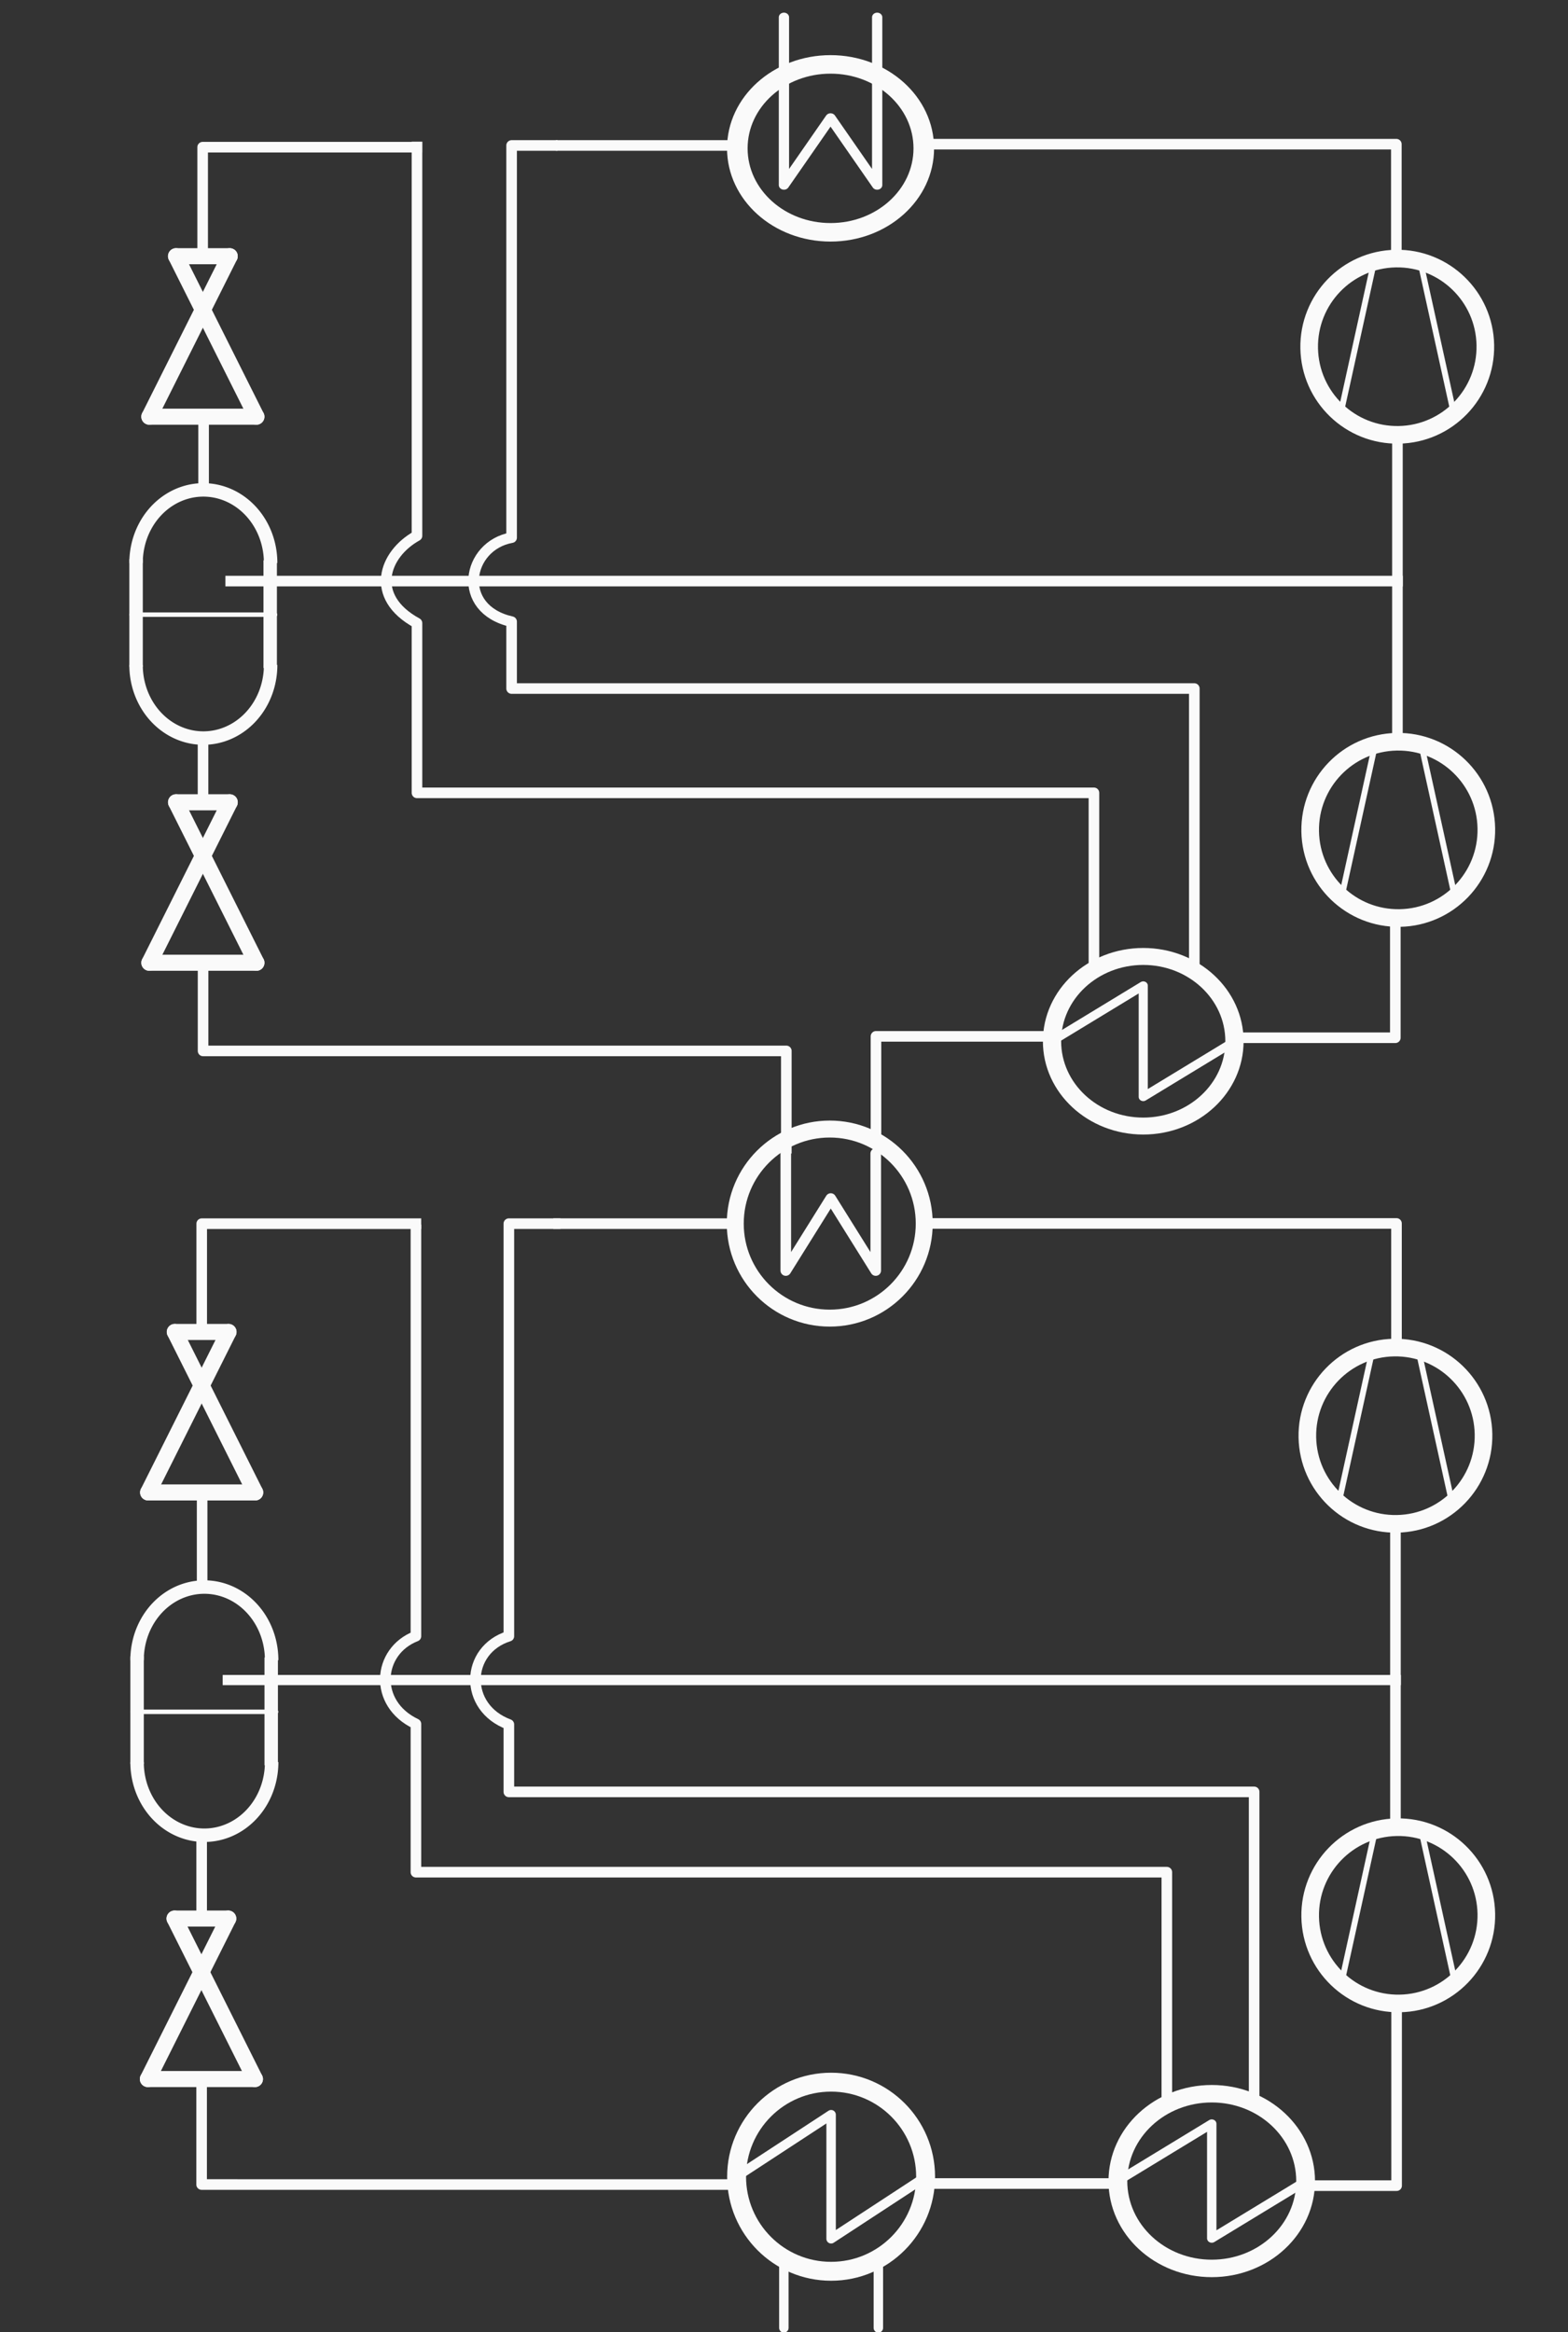 <?xml version="1.0" encoding="UTF-8" standalone="no"?>
<!-- Created with Inkscape (http://www.inkscape.org/) -->

<svg
   width="74mm"
   height="110mm"
   viewBox="0 0 74 110"
   version="1.1"
   id="svg8"
   inkscape:version="1.3.2 (091e20e, 2023-11-25, custom)"
   sodipodi:docname="hp_cascade_ihx_econ_open_dark.svg"
   xmlns:inkscape="http://www.inkscape.org/namespaces/inkscape"
   xmlns:sodipodi="http://sodipodi.sourceforge.net/DTD/sodipodi-0.dtd"
   xmlns:xlink="http://www.w3.org/1999/xlink"
   xmlns="http://www.w3.org/2000/svg"
   xmlns:svg="http://www.w3.org/2000/svg"
   xmlns:rdf="http://www.w3.org/1999/02/22-rdf-syntax-ns#"
   xmlns:cc="http://creativecommons.org/ns#"
   xmlns:dc="http://purl.org/dc/elements/1.1/">
  <rect x="0" y="0" width="74" height="110" fill="#333333" stroke="none"/>
  <defs
     id="defs2">
    <linearGradient
       id="linearGradient5"
       inkscape:collect="always">
      <stop
         style="stop-color:#000000;stop-opacity:1;"
         offset="0"
         id="stop6" />
      <stop
         style="stop-color:#000000;stop-opacity:0;"
         offset="1"
         id="stop7" />
    </linearGradient>
    <linearGradient
       id="swatch1"
       inkscape:swatch="solid">
      <stop
         style="stop-color:#000000;stop-opacity:1;"
         offset="0"
         id="stop1" />
    </linearGradient>
    <inkscape:path-effect
       effect="bspline"
       id="path-effect4536"
       is_visible="true"
       weight="33.333"
       steps="2"
       helper_size="0"
       apply_no_weight="true"
       apply_with_weight="true"
       only_selected="false"
       lpeversion="0"
       uniform="false" />
    <inkscape:path-effect
       effect="bspline"
       id="path-effect4536-4"
       is_visible="true"
       weight="33.333"
       steps="2"
       helper_size="0"
       apply_no_weight="true"
       apply_with_weight="true"
       only_selected="false"
       lpeversion="0"
       uniform="false" />
    <inkscape:path-effect
       effect="bspline"
       id="path-effect4536-3"
       is_visible="true"
       weight="33.333"
       steps="2"
       helper_size="0"
       apply_no_weight="true"
       apply_with_weight="true"
       only_selected="false"
       lpeversion="0"
       uniform="false" />
    <inkscape:path-effect
       effect="bspline"
       id="path-effect4536-49"
       is_visible="true"
       weight="33.333"
       steps="2"
       helper_size="0"
       apply_no_weight="true"
       apply_with_weight="true"
       only_selected="false"
       lpeversion="0"
       uniform="false" />
    <inkscape:path-effect
       effect="bspline"
       id="path-effect1368"
       is_visible="true"
       weight="33.333"
       steps="2"
       helper_size="0"
       apply_no_weight="true"
       apply_with_weight="true"
       only_selected="false"
       lpeversion="0"
       uniform="false" />
    <inkscape:path-effect
       effect="bspline"
       id="path-effect1368-3"
       is_visible="true"
       weight="33.333"
       steps="2"
       helper_size="0"
       apply_no_weight="true"
       apply_with_weight="true"
       only_selected="false"
       lpeversion="0"
       uniform="false" />
    <inkscape:path-effect
       effect="bspline"
       id="path-effect1364-6"
       is_visible="true"
       weight="33.333"
       steps="2"
       helper_size="0"
       apply_no_weight="true"
       apply_with_weight="true"
       only_selected="false"
       lpeversion="0"
       uniform="false" />
    <inkscape:path-effect
       effect="bspline"
       id="path-effect1368-9"
       is_visible="true"
       weight="33.333"
       steps="2"
       helper_size="0"
       apply_no_weight="true"
       apply_with_weight="true"
       only_selected="false"
       lpeversion="0"
       uniform="false" />
    <inkscape:path-effect
       effect="bspline"
       id="path-effect1368-3-6"
       is_visible="true"
       weight="33.333"
       steps="2"
       helper_size="0"
       apply_no_weight="true"
       apply_with_weight="true"
       only_selected="false"
       lpeversion="0"
       uniform="false" />
    <inkscape:path-effect
       effect="bspline"
       id="path-effect1364-6-9"
       is_visible="true"
       weight="33.333"
       steps="2"
       helper_size="0"
       apply_no_weight="true"
       apply_with_weight="true"
       only_selected="false"
       lpeversion="0"
       uniform="false" />
    <inkscape:path-effect
       effect="bspline"
       id="path-effect1368-9-4"
       is_visible="true"
       weight="33.333"
       steps="2"
       helper_size="0"
       apply_no_weight="true"
       apply_with_weight="true"
       only_selected="false"
       lpeversion="0"
       uniform="false" />
    <inkscape:path-effect
       effect="bspline"
       id="path-effect1368-3-6-0"
       is_visible="true"
       weight="33.333"
       steps="2"
       helper_size="0"
       apply_no_weight="true"
       apply_with_weight="true"
       only_selected="false"
       lpeversion="0"
       uniform="false" />
    <inkscape:path-effect
       effect="bspline"
       id="path-effect4536-49-2"
       is_visible="true"
       weight="33.333"
       steps="2"
       helper_size="0"
       apply_no_weight="true"
       apply_with_weight="true"
       only_selected="false"
       lpeversion="0"
       uniform="false" />
    <inkscape:path-effect
       effect="bspline"
       id="path-effect4536-3-0"
       is_visible="true"
       weight="33.333"
       steps="2"
       helper_size="0"
       apply_no_weight="true"
       apply_with_weight="true"
       only_selected="false"
       lpeversion="0"
       uniform="false" />
    <inkscape:path-effect
       effect="bspline"
       id="path-effect1364-6-4"
       is_visible="true"
       weight="33.333"
       steps="2"
       helper_size="0"
       apply_no_weight="true"
       apply_with_weight="true"
       only_selected="false"
       lpeversion="0"
       uniform="false" />
    <linearGradient
       inkscape:collect="always"
       xlink:href="#linearGradient5"
       id="linearGradient7"
       x1="13.854"
       y1="238.318"
       x2="19.954"
       y2="238.318"
       gradientUnits="userSpaceOnUse" />
  </defs>
  <sodipodi:namedview
     id="base"
     pagecolor="#ffffff"
     bordercolor="#666666"
     borderopacity="1.0"
     inkscape:pageopacity="0.0"
     inkscape:pageshadow="2"
     inkscape:zoom="1.4142137"
     inkscape:cx="84.145699"
     inkscape:cy="210.36425"
     inkscape:document-units="mm"
     inkscape:current-layer="layer1"
     showgrid="true"
     showguides="true"
     inkscape:guide-bbox="true"
     fit-margin-top="0"
     fit-margin-left="0"
     fit-margin-right="0"
     fit-margin-bottom="0"
     inkscape:window-width="1920"
     inkscape:window-height="991"
     inkscape:window-x="-9"
     inkscape:window-y="-9"
     inkscape:window-maximized="1"
     inkscape:showpageshadow="2"
     inkscape:pagecheckerboard="0"
     inkscape:deskcolor="#d1d1d1">
    <inkscape:grid
       type="xygrid"
       id="grid815"
       units="mm"
       spacingx="0.1"
       spacingy="0.1"
       enabled="true"
       visible="true"
       snapvisiblegridlinesonly="false"
       dotted="false"
       empspacing="10"
       originx="0.74"
       originy="-14.754" />
    <sodipodi:guide
       position="-11.245,6.945"
       orientation="0,1"
       id="guide4628"
       inkscape:locked="false" />
    <sodipodi:guide
       position="23.349,30.691"
       orientation="0,1"
       id="guide4660"
       inkscape:locked="false" />
    <sodipodi:guide
       position="23.48,82.451"
       orientation="0,-1"
       id="guide1"
       inkscape:locked="false" />
    <sodipodi:guide
       position="44.059,115.8"
       orientation="1,0"
       id="guide2"
       inkscape:locked="false" />
    <sodipodi:guide
       position="34.424,115.051"
       orientation="1,0"
       id="guide3"
       inkscape:locked="false" />
    <sodipodi:guide
       position="65.902,100.879"
       orientation="1,0"
       id="guide5"
       inkscape:locked="false" />
    <sodipodi:guide
       position="9.167,123.845"
       orientation="1,0"
       id="guide6"
       inkscape:locked="false" />
    <sodipodi:guide
       position="-10.054,103.121"
       orientation="0,-1"
       id="guide7"
       inkscape:locked="false" />
    <sodipodi:guide
       position="43.592,61.076"
       orientation="0,-1"
       id="guide15"
       inkscape:locked="false" />
    <sodipodi:guide
       position="25.268,52.255"
       orientation="0,-1"
       id="guide16"
       inkscape:locked="false" />
    <sodipodi:guide
       position="28.718,114.303"
       orientation="1,0"
       id="guide24"
       inkscape:locked="false" />
    <sodipodi:guide
       position="24.228,115.145"
       orientation="1,0"
       id="guide25"
       inkscape:locked="false" />
    <sodipodi:guide
       position="19.644,113.181"
       orientation="1,0"
       id="guide26"
       inkscape:locked="false" />
  </sodipodi:namedview>
  <g
     inkscape:label="Ebene 1"
     inkscape:groupmode="layer"
     id="layer1"
     transform="translate(0.74,-177.941)">
    <g
       id="g1471"
       transform="matrix(-0.892,0,0,-0.892,43.835,540.183)"
       style="stroke:#fafafa;stroke-opacity:1;fill:none">
      <g
         transform="translate(-14.006,14.016)"
         id="g1443"
         style="stroke:#fafafa;stroke-opacity:1;fill:none">
        <circle
           id="path5185-6-2-17-8"
           inkscape:label="circle"
           style="fill:none;stroke:#fafafa;stroke-width:1;stroke-linecap:round;stroke-linejoin:round;stroke-miterlimit:4;stroke-dasharray:none;stroke-opacity:1"
           cx="276.984"
           cy="-20.006"
           transform="rotate(90)"
           r="5" />
        <path
           id="path2736-7-4-6-1-7-7"
           inkscape:label="none"
           style="fill:none;stroke:#fafafa;stroke-width:0.5;stroke-linecap:round;stroke-linejoin:round;stroke-miterlimit:4;stroke-dasharray:none;stroke-opacity:1"
           d="m 14.989,276.984 5.017,-3.281 v 6.561 l 5.017,-3.28"
           inkscape:connector-curvature="0"
           sodipodi:nodetypes="cccc" />
      </g>
      <path
         transform="matrix(0.998,0,0,0.998,0.007,0.573)"
         inkscape:original-d="M 3.4999998,286.49998 V 283"
         inkscape:path-effect="#path-effect1368"
         inkscape:connector-curvature="0"
         id="path1366"
         d="m 3.5,286.5 c 0,0 0,-3.5 0,-3.5"
         style="fill:none;stroke:#fafafa;stroke-width:0.501;stroke-linecap:round;stroke-linejoin:round;stroke-miterlimit:4;stroke-dasharray:none;stroke-opacity:1" />
      <path
         transform="matrix(0.998,0,0,0.998,5.007,0.573)"
         inkscape:original-d="M 3.4999998,286.49998 V 283"
         inkscape:path-effect="#path-effect1368-3"
         inkscape:connector-curvature="0"
         id="path1366-7"
         d="m 3.5,286.5 c 0,0 0,-3.5 0,-3.5"
         style="fill:none;stroke:#fafafa;stroke-width:0.501;stroke-linecap:round;stroke-linejoin:round;stroke-miterlimit:4;stroke-dasharray:none;stroke-opacity:1" />
    </g>
    <g
       id="g1443-1-5"
       transform="matrix(0.861,0,0,0.8,35.989,5.467)"
       style="stroke:#fafafa;stroke-opacity:1;fill:none">
      <circle
         r="5"
         transform="rotate(90)"
         cy="-20.006"
         cx="276.984"
         style="fill:none;stroke:#fafafa;stroke-width:1;stroke-linecap:round;stroke-linejoin:round;stroke-miterlimit:4;stroke-dasharray:none;stroke-opacity:1"
         inkscape:label="circle"
         id="path5185-6-2-17-8-0-4" />
      <path
         sodipodi:nodetypes="cccc"
         inkscape:connector-curvature="0"
         d="m 14.989,276.984 5.017,-3.281 v 6.561 l 5.017,-3.28"
         style="fill:none;stroke:#fafafa;stroke-width:0.5;stroke-linecap:round;stroke-linejoin:round;stroke-miterlimit:4;stroke-dasharray:none;stroke-opacity:1"
         inkscape:label="none"
         id="path2736-7-4-6-1-7-7-5-1" />
    </g>
    <g
       id="g1443-1-7"
       transform="matrix(0.886,0,0,0.824,38.722,52.581)"
       style="stroke:#fafafa;stroke-opacity:1;fill:none">
      <circle
         r="5"
         transform="rotate(90)"
         cy="-20.006"
         cx="276.984"
         style="fill:none;stroke:#fafafa;stroke-width:1;stroke-linecap:round;stroke-linejoin:round;stroke-miterlimit:4;stroke-dasharray:none;stroke-opacity:1"
         inkscape:label="circle"
         id="path5185-6-2-17-8-0-5" />
      <path
         sodipodi:nodetypes="cccc"
         inkscape:connector-curvature="0"
         d="m 14.989,276.984 5.017,-3.281 v 6.561 l 5.017,-3.28"
         style="fill:none;stroke:#fafafa;stroke-width:0.5;stroke-linecap:round;stroke-linejoin:round;stroke-miterlimit:4;stroke-dasharray:none;stroke-opacity:1"
         inkscape:label="none"
         id="path2736-7-4-6-1-7-7-5-6" />
    </g>
    <g
       id="g1439"
       transform="translate(13.684,-55.856)"
       style="stroke-width:0.5;stroke-dasharray:none;stroke:#fafafa;stroke-opacity:1;fill:none">
      <circle
         r="4.459"
         transform="rotate(90)"
         cy="-24.735"
         cx="291.51"
         style="fill:none;stroke:#fafafa;stroke-width:0.8;stroke-linecap:round;stroke-linejoin:round;stroke-miterlimit:4;stroke-dasharray:none;stroke-opacity:1"
         inkscape:label="circle"
         id="path5185-8-6-5-2-6" />
      <path
         sodipodi:nodetypes="ccccc"
         inkscape:connector-curvature="0"
         id="path1362-9"
         d="m 3.5,286.5 c 0,0 0,6.5 0,6.5 0,0 2.5,-4 2.5,-4 0,0 2.5,4 2.5,4 0,0 0,-6.5 0,-6.5"
         style="fill:none;stroke:#fafafa;stroke-width:0.589;stroke-linecap:round;stroke-linejoin:round;stroke-miterlimit:4;stroke-dasharray:none;stroke-opacity:1"
         transform="matrix(0.849,0,0,0.849,19.689,44.968)"
         inkscape:original-d="M 3.5,286.5 V 293 L 5.9999998,289.00001 8.5,293 v -6.5"
         inkscape:path-effect="#path-effect1364-6" />
    </g>
    <g
       id="g968-8"
       transform="matrix(0.758,0,0,0.758,3.022,-26.015)"
       style="stroke-width:1;stroke:#fafafa;stroke-opacity:1;fill:none">
      <path
         inkscape:connector-curvature="0"
         style="fill:none;stroke:#fafafa;stroke-width:1;stroke-linecap:round;stroke-linejoin:round;stroke-miterlimit:4;stroke-dasharray:none;stroke-opacity:1"
         d="M 9.339,285.014 H 5.996"
         id="path824-2" />
      <path
         inkscape:connector-curvature="0"
         style="fill:none;stroke:#fafafa;stroke-width:1;stroke-linecap:round;stroke-linejoin:round;stroke-miterlimit:4;stroke-dasharray:none;stroke-opacity:1"
         d="M 5.996,285.014 11,295"
         id="path826-5" />
      <path
         inkscape:connector-curvature="0"
         style="fill:none;stroke:#fafafa;stroke-width:1;stroke-linecap:round;stroke-linejoin:round;stroke-miterlimit:4;stroke-dasharray:none;stroke-opacity:1"
         d="M 9.339,285.014 4.335,295"
         id="path828-2" />
      <path
         inkscape:connector-curvature="0"
         style="fill:none;stroke:#fafafa;stroke-width:1;stroke-linecap:round;stroke-linejoin:round;stroke-miterlimit:4;stroke-dasharray:none;stroke-opacity:1"
         d="M 11,295 H 4.335"
         id="path830-4" />
    </g>
    <g
       id="g968-8-8"
       transform="matrix(0.758,0,0,0.758,3.023,-0.258)"
       style="stroke-width:1;stroke:#fafafa;stroke-opacity:1;fill:none">
      <path
         inkscape:connector-curvature="0"
         style="fill:none;stroke:#fafafa;stroke-width:1;stroke-linecap:round;stroke-linejoin:round;stroke-miterlimit:4;stroke-dasharray:none;stroke-opacity:1"
         d="M 9.339,285.014 H 5.996"
         id="path824-2-4" />
      <path
         inkscape:connector-curvature="0"
         style="fill:none;stroke:#fafafa;stroke-width:1;stroke-linecap:round;stroke-linejoin:round;stroke-miterlimit:4;stroke-dasharray:none;stroke-opacity:1"
         d="M 5.996,285.014 11,295"
         id="path826-5-5" />
      <path
         inkscape:connector-curvature="0"
         style="fill:none;stroke:#fafafa;stroke-width:1;stroke-linecap:round;stroke-linejoin:round;stroke-miterlimit:4;stroke-dasharray:none;stroke-opacity:1"
         d="M 9.339,285.014 4.335,295"
         id="path828-2-5" />
      <path
         inkscape:connector-curvature="0"
         style="fill:none;stroke:#fafafa;stroke-width:1;stroke-linecap:round;stroke-linejoin:round;stroke-miterlimit:4;stroke-dasharray:none;stroke-opacity:1"
         d="M 11,295 H 4.335"
         id="path830-4-1" />
    </g>
    <g
       id="g968-8-8-6"
       transform="matrix(0.758,0,0,0.758,2.953,52.394)"
       style="stroke-width:1;stroke:#fafafa;stroke-opacity:1;fill:none">
      <path
         inkscape:connector-curvature="0"
         style="fill:none;stroke:#fafafa;stroke-width:1;stroke-linecap:round;stroke-linejoin:round;stroke-miterlimit:4;stroke-dasharray:none;stroke-opacity:1"
         d="M 9.339,285.014 H 5.996"
         id="path824-2-4-7" />
      <path
         inkscape:connector-curvature="0"
         style="fill:none;stroke:#fafafa;stroke-width:1;stroke-linecap:round;stroke-linejoin:round;stroke-miterlimit:4;stroke-dasharray:none;stroke-opacity:1"
         d="M 5.996,285.014 11,295"
         id="path826-5-5-2" />
      <path
         inkscape:connector-curvature="0"
         style="fill:none;stroke:#fafafa;stroke-width:1;stroke-linecap:round;stroke-linejoin:round;stroke-miterlimit:4;stroke-dasharray:none;stroke-opacity:1"
         d="M 9.339,285.014 4.335,295"
         id="path828-2-5-7" />
      <path
         inkscape:connector-curvature="0"
         style="fill:none;stroke:#fafafa;stroke-width:1;stroke-linecap:round;stroke-linejoin:round;stroke-miterlimit:4;stroke-dasharray:none;stroke-opacity:1"
         d="M 11,295 H 4.335"
         id="path830-4-1-9" />
    </g>
    <g
       id="g968-8-8-5"
       transform="matrix(0.758,0,0,0.758,2.965,24.725)"
       style="stroke-width:1;stroke:#fafafa;stroke-opacity:1;fill:none">
      <path
         inkscape:connector-curvature="0"
         style="fill:none;stroke:#fafafa;stroke-width:1;stroke-linecap:round;stroke-linejoin:round;stroke-miterlimit:4;stroke-dasharray:none;stroke-opacity:1"
         d="M 9.339,285.014 H 5.996"
         id="path824-2-4-4" />
      <path
         inkscape:connector-curvature="0"
         style="fill:none;stroke:#fafafa;stroke-width:1;stroke-linecap:round;stroke-linejoin:round;stroke-miterlimit:4;stroke-dasharray:none;stroke-opacity:1"
         d="M 5.996,285.014 11,295"
         id="path826-5-5-3" />
      <path
         inkscape:connector-curvature="0"
         style="fill:none;stroke:#fafafa;stroke-width:1;stroke-linecap:round;stroke-linejoin:round;stroke-miterlimit:4;stroke-dasharray:none;stroke-opacity:1"
         d="M 9.339,285.014 4.335,295"
         id="path828-2-5-3" />
      <path
         inkscape:connector-curvature="0"
         style="fill:none;stroke:#fafafa;stroke-width:1;stroke-linecap:round;stroke-linejoin:round;stroke-miterlimit:4;stroke-dasharray:none;stroke-opacity:1"
         d="M 11,295 H 4.335"
         id="path830-4-1-1" />
    </g>
    <g
       transform="matrix(0.829,0,0,0.829,48.209,-46.121)"
       id="g1037-4-5"
       style="stroke-width:1.003;stroke:#fafafa;stroke-opacity:1;fill:none">
      <ellipse
         transform="rotate(88.97)"
         cy="-15.282"
         cx="290.328"
         id="path4405-2-2-1-6-2-8-11-4"
         style="color:#000000;clip-rule:nonzero;display:inline;overflow:visible;visibility:visible;isolation:auto;mix-blend-mode:normal;color-interpolation:sRGB;color-interpolation-filters:linearRGB;solid-color:#000000;solid-opacity:1;fill:none;fill-opacity:0.667;fill-rule:nonzero;stroke:#fafafa;stroke-width:1.003;stroke-linecap:round;stroke-linejoin:round;stroke-miterlimit:4;stroke-dasharray:none;stroke-dashoffset:0;stroke-opacity:1;color-rendering:auto;image-rendering:auto;shape-rendering:auto;text-rendering:auto;enable-background:accumulate"
         ry="5.015"
         rx="5.015" />
      <path
         sodipodi:nodetypes="cc"
         inkscape:connector-curvature="0"
         id="path4587-8-94-9-1-2-10-7"
         d="m 17.205,294.132 1.959,-8.892"
         style="fill:none;fill-rule:evenodd;stroke:#fafafa;stroke-width:0.334;stroke-linecap:round;stroke-linejoin:round;stroke-miterlimit:4;stroke-dasharray:none;stroke-opacity:1" />
      <path
         inkscape:transform-center-y="-1.8040693"
         inkscape:transform-center-x="0.80180843"
         style="fill:none;fill-rule:evenodd;stroke:#fafafa;stroke-width:0.334;stroke-linecap:round;stroke-linejoin:round;stroke-miterlimit:4;stroke-dasharray:none;stroke-opacity:1"
         d="m 23.788,294.132 -1.959,-8.892"
         id="path4587-8-94-9-1-9-2-4-2"
         inkscape:connector-curvature="0"
         sodipodi:nodetypes="cc" />
    </g>
    <g
       transform="matrix(0.829,0,0,0.829,48.256,-23.331)"
       id="g1037-4-5-7"
       style="stroke-width:1.003;stroke:#fafafa;stroke-opacity:1;fill:none">
      <ellipse
         transform="rotate(88.97)"
         cy="-15.282"
         cx="290.328"
         id="path4405-2-2-1-6-2-8-11-4-1"
         style="color:#000000;clip-rule:nonzero;display:inline;overflow:visible;visibility:visible;isolation:auto;mix-blend-mode:normal;color-interpolation:sRGB;color-interpolation-filters:linearRGB;solid-color:#000000;solid-opacity:1;fill:none;fill-opacity:0.667;fill-rule:nonzero;stroke:#fafafa;stroke-width:1.003;stroke-linecap:round;stroke-linejoin:round;stroke-miterlimit:4;stroke-dasharray:none;stroke-dashoffset:0;stroke-opacity:1;color-rendering:auto;image-rendering:auto;shape-rendering:auto;text-rendering:auto;enable-background:accumulate"
         ry="5.015"
         rx="5.015" />
      <path
         sodipodi:nodetypes="cc"
         inkscape:connector-curvature="0"
         id="path4587-8-94-9-1-2-10-7-2"
         d="m 17.205,294.132 1.959,-8.892"
         style="fill:none;fill-rule:evenodd;stroke:#fafafa;stroke-width:0.334;stroke-linecap:round;stroke-linejoin:round;stroke-miterlimit:4;stroke-dasharray:none;stroke-opacity:1" />
      <path
         inkscape:transform-center-y="-1.8040693"
         inkscape:transform-center-x="0.80180843"
         style="fill:none;fill-rule:evenodd;stroke:#fafafa;stroke-width:0.334;stroke-linecap:round;stroke-linejoin:round;stroke-miterlimit:4;stroke-dasharray:none;stroke-opacity:1"
         d="m 23.788,294.132 -1.959,-8.892"
         id="path4587-8-94-9-1-9-2-4-2-5"
         inkscape:connector-curvature="0"
         sodipodi:nodetypes="cc" />
    </g>
    <g
       transform="matrix(0.829,0,0,0.829,48.123,5.244)"
       id="g1037-4-5-7-0"
       style="stroke-width:1.003;stroke:#fafafa;stroke-opacity:1;fill:none">
      <ellipse
         transform="rotate(88.97)"
         cy="-15.282"
         cx="290.328"
         id="path4405-2-2-1-6-2-8-11-4-1-4"
         style="color:#000000;clip-rule:nonzero;display:inline;overflow:visible;visibility:visible;isolation:auto;mix-blend-mode:normal;color-interpolation:sRGB;color-interpolation-filters:linearRGB;solid-color:#000000;solid-opacity:1;fill:none;fill-opacity:0.667;fill-rule:nonzero;stroke:#fafafa;stroke-width:1.003;stroke-linecap:round;stroke-linejoin:round;stroke-miterlimit:4;stroke-dasharray:none;stroke-dashoffset:0;stroke-opacity:1;color-rendering:auto;image-rendering:auto;shape-rendering:auto;text-rendering:auto;enable-background:accumulate"
         ry="5.015"
         rx="5.015" />
      <path
         sodipodi:nodetypes="cc"
         inkscape:connector-curvature="0"
         id="path4587-8-94-9-1-2-10-7-2-0"
         d="m 17.205,294.132 1.959,-8.892"
         style="fill:none;fill-rule:evenodd;stroke:#fafafa;stroke-width:0.334;stroke-linecap:round;stroke-linejoin:round;stroke-miterlimit:4;stroke-dasharray:none;stroke-opacity:1" />
      <path
         inkscape:transform-center-y="-1.8040693"
         inkscape:transform-center-x="0.80180843"
         style="fill:none;fill-rule:evenodd;stroke:#fafafa;stroke-width:0.334;stroke-linecap:round;stroke-linejoin:round;stroke-miterlimit:4;stroke-dasharray:none;stroke-opacity:1"
         d="m 23.788,294.132 -1.959,-8.892"
         id="path4587-8-94-9-1-9-2-4-2-5-7"
         inkscape:connector-curvature="0"
         sodipodi:nodetypes="cc" />
    </g>
    <g
       transform="matrix(0.829,0,0,0.829,48.256,27.866)"
       id="g1037-4-5-7-7"
       style="stroke-width:1.003;stroke:#fafafa;stroke-opacity:1;fill:none">
      <ellipse
         transform="rotate(88.97)"
         cy="-15.282"
         cx="290.328"
         id="path4405-2-2-1-6-2-8-11-4-1-5"
         style="color:#000000;clip-rule:nonzero;display:inline;overflow:visible;visibility:visible;isolation:auto;mix-blend-mode:normal;color-interpolation:sRGB;color-interpolation-filters:linearRGB;solid-color:#000000;solid-opacity:1;fill:none;fill-opacity:0.667;fill-rule:nonzero;stroke:#fafafa;stroke-width:1.003;stroke-linecap:round;stroke-linejoin:round;stroke-miterlimit:4;stroke-dasharray:none;stroke-dashoffset:0;stroke-opacity:1;color-rendering:auto;image-rendering:auto;shape-rendering:auto;text-rendering:auto;enable-background:accumulate"
         ry="5.015"
         rx="5.015" />
      <path
         sodipodi:nodetypes="cc"
         inkscape:connector-curvature="0"
         id="path4587-8-94-9-1-2-10-7-2-2"
         d="m 17.205,294.132 1.959,-8.892"
         style="fill:none;fill-rule:evenodd;stroke:#fafafa;stroke-width:0.334;stroke-linecap:round;stroke-linejoin:round;stroke-miterlimit:4;stroke-dasharray:none;stroke-opacity:1" />
      <path
         inkscape:transform-center-y="-1.8040693"
         inkscape:transform-center-x="0.80180843"
         style="fill:none;fill-rule:evenodd;stroke:#fafafa;stroke-width:0.334;stroke-linecap:round;stroke-linejoin:round;stroke-miterlimit:4;stroke-dasharray:none;stroke-opacity:1"
         d="m 23.788,294.132 -1.959,-8.892"
         id="path4587-8-94-9-1-9-2-4-2-5-5"
         inkscape:connector-curvature="0"
         sodipodi:nodetypes="cc" />
    </g>
    <g
       id="g1439-0"
       transform="matrix(0.88,0,0,0.792,20.241,-45.623)"
       style="stroke-width:0.992;stroke-dasharray:none;stroke:#fafafa;stroke-opacity:1;fill:none">
      <circle
         r="5"
         transform="rotate(90)"
         cy="-20.7"
         cx="291.113"
         style="fill:none;stroke:#fafafa;stroke-width:1.103;stroke-linecap:round;stroke-linejoin:round;stroke-miterlimit:4;stroke-dasharray:none;stroke-opacity:1"
         inkscape:label="circle"
         id="path5185-8-6-5-2-6-7" />
      <path
         sodipodi:nodetypes="ccccc"
         inkscape:original-d="M 3.5,286.5 V 293 L 5.9999998,289.00001 8.5,293 v -6.5"
         inkscape:path-effect="#path-effect1364-6-9"
         inkscape:connector-curvature="0"
         id="path1362-9-4"
         d="m 3.5,286.5 c 0,0 0,6.5 0,6.5 0,0 2.5,-4 2.5,-4 0,0 2.5,4 2.5,4 0,0 0,-6.5 0,-6.5"
         style="fill:none;stroke:#fafafa;stroke-width:0.551;stroke-linecap:round;stroke-linejoin:round;stroke-miterlimit:4;stroke-dasharray:none;stroke-opacity:1"
         transform="translate(14.7,0.3)" />
      <path
         transform="matrix(0.998,0,0,0.998,14.707,0.873)"
         inkscape:original-d="M 3.4999998,286.49998 V 283"
         inkscape:path-effect="#path-effect1368-9-4"
         inkscape:connector-curvature="0"
         id="path1366-8-1"
         d="m 3.5,286.5 c 0,0 0,-3.5 0,-3.5"
         style="fill:none;stroke:#fafafa;stroke-width:0.552;stroke-linecap:round;stroke-linejoin:round;stroke-miterlimit:4;stroke-dasharray:none;stroke-opacity:1" />
      <path
         transform="matrix(0.998,0,0,0.998,19.707,0.873)"
         inkscape:original-d="M 3.4999998,286.49998 V 283"
         inkscape:path-effect="#path-effect1368-3-6-0"
         inkscape:connector-curvature="0"
         id="path1366-7-1-2"
         d="m 3.5,286.5 c 0,0 0,-3.5 0,-3.5"
         style="fill:none;stroke:#fafafa;stroke-width:0.552;stroke-linecap:round;stroke-linejoin:round;stroke-miterlimit:4;stroke-dasharray:none;stroke-opacity:1" />
    </g>
    <path
       style="fill:none;fill-rule:evenodd;stroke:#fafafa;stroke-width:0.5;stroke-dasharray:none;stroke-opacity:1"
       d="m 25.373,235.657 h 8.747"
       id="path2-3" />
    <path
       style="fill:none;fill-rule:evenodd;stroke:#fafafa;stroke-width:0.5;stroke-dasharray:none;stroke-opacity:1"
       d="m 8.842,212.746 v 3.21"
       id="path5" />
    <path
       style="fill:none;fill-rule:evenodd;stroke:#fafafa;stroke-width:0.5;stroke-dasharray:none;stroke-opacity:1"
       d="m 65.21,198.791 v 14.149 z"
       id="path7" />
    <path
       style="fill:none;fill-rule:evenodd;stroke:#fafafa;stroke-width:0.5;stroke-dasharray:none;stroke-opacity:1"
       d="m 65.117,249.702 v 14.406"
       id="path14" />
    <path
       style="fill:none;fill-rule:evenodd;stroke:#fafafa;stroke-width:0.5;stroke-dasharray:none;stroke-opacity:1"
       d="m 8.777,264.264 v 4.276"
       id="path19" />
    <path
       style="fill:none;fill-rule:evenodd;stroke:#fafafa;stroke-width:0.5;stroke-dasharray:none;stroke-opacity:1"
       d="m 25.491,184.802 h 8.563"
       id="path2" />
    <g
       id="g1"
       transform="translate(18.084,-13.143)" />
    <g
       id="g1-6"
       transform="translate(46.474,-1.595)"
       inkscape:label="g1-6" />
    <g
       id="g1-9"
       transform="translate(76.253,-16.919)" />
    <g
       id="g1-7"
       transform="translate(73.064,-43.668)" />
    <path
       style="fill:none;fill-opacity:1;fill-rule:evenodd;stroke:#fafafa;stroke-width:0.5;stroke-linejoin:round;stroke-dasharray:none;stroke-opacity:1"
       d="m 42.632,184.742 h 22.527 v 5.517"
       id="path8" />
    <path
       style="fill:none;fill-opacity:1;fill-rule:evenodd;stroke:#fafafa;stroke-width:0.5;stroke-linejoin:round;stroke-dasharray:none;stroke-opacity:1"
       d="M 9.898,205.35 H 65.463"
       id="path9" />
    <path
       style="fill:none;fill-opacity:1;fill-rule:evenodd;stroke:#fafafa;stroke-width:0.483;stroke-linejoin:round;stroke-dasharray:none;stroke-opacity:1"
       d="M 9.768,257.184 H 65.372"
       id="path10" />
    <path
       style="fill:none;fill-opacity:1;fill-rule:evenodd;stroke:#fafafa;stroke-width:0.5;stroke-linejoin:round;stroke-dasharray:none;stroke-opacity:1"
       d="m 43.049,280.931 h 9.062"
       id="path11" />
    <path
       style="fill:none;fill-opacity:1;fill-rule:evenodd;stroke:#fafafa;stroke-width:0.5;stroke-linejoin:round;stroke-dasharray:none;stroke-opacity:1"
       d="m 61.001,281.032 h 4.171 v -8.54"
       id="path13" />
    <path
       style="fill:none;fill-opacity:1;fill-rule:evenodd;stroke:#fafafa;stroke-width:0.5;stroke-linejoin:round;stroke-dasharray:none;stroke-opacity:1"
       d="m 8.775,275.991 v 4.988 H 34.078"
       id="path15" />
    <path
       style="fill:none;fill-opacity:1;fill-rule:evenodd;stroke:#fafafa;stroke-width:0.5;stroke-linejoin:round;stroke-dasharray:none;stroke-opacity:1"
       d="m 36.37,232.35 v -4.84 H 8.844 v -4.366"
       id="path16" />
    <path
       style="fill:none;fill-opacity:1;fill-rule:evenodd;stroke:#fafafa;stroke-width:0.5;stroke-linejoin:round;stroke-dasharray:none;stroke-opacity:1"
       d="m 40.601,231.751 v -4.928 h 8.301"
       id="path17" />
    <path
       style="fill:none;fill-opacity:1;fill-rule:evenodd;stroke:#fafafa;stroke-width:0.5;stroke-linejoin:round;stroke-dasharray:none;stroke-opacity:1"
       d="m 57.579,226.888 h 7.532 v -5.662"
       id="path21" />
    <path
       style="fill:none;fill-opacity:1;fill-rule:evenodd;stroke:#fafafa;stroke-width:0.5;stroke-linejoin:round;stroke-dasharray:none;stroke-opacity:1"
       d="m 42.975,235.648 h 22.191 v 5.961"
       id="path22" />
    <path
       style="fill:none;fill-opacity:1;fill-rule:evenodd;stroke:#fafafa;stroke-width:0.5;stroke-linejoin:round;stroke-dasharray:none;stroke-opacity:1"
       d="m 25.572,184.802 h -2.167 v 18.498 c -2.116,0.379 -2.651,3.364 0,3.964 v 3.153 h 32.219 v 13.454"
       id="path23"
       sodipodi:nodetypes="ccccccc" />
    <path
       style="fill:none;fill-opacity:1;fill-rule:evenodd;stroke:#fafafa;stroke-width:0.5;stroke-linejoin:round;stroke-dasharray:none;stroke-opacity:1"
       d="m 18.939,184.622 v 18.59 c -1.564,0.863 -2.279,2.876 0,4.12 v 8.005 h 31.948 v 8.575"
       id="path24"
       sodipodi:nodetypes="cccccc" />
    <path
       style="fill:none;fill-opacity:1;fill-rule:evenodd;stroke:#fafafa;stroke-width:0.5;stroke-linejoin:round;stroke-dasharray:none;stroke-opacity:1"
       d="m 18.889,235.703 v 19.412 c -1.83,0.712 -2.017,3.185 0,4.139 v 6.992 h 35.438 v 11.078"
       id="path28"
       sodipodi:nodetypes="cccccc" />
    <path
       style="fill:none;fill-opacity:1;fill-rule:evenodd;stroke:#fafafa;stroke-width:0.5;stroke-linejoin:round;stroke-dasharray:none;stroke-opacity:1"
       d="m 25.707,235.658 h -2.432 v 19.457 c -2.061,0.647 -2.142,3.371 0,4.163 v 3.181 h 35.173 v 14.733"
       id="path29"
       sodipodi:nodetypes="ccccccc" />
    <g
       id="g272-3-6"
       transform="matrix(0.635,0,0,0.635,5.364,24.476)"
       style="stroke:#fafafa;stroke-opacity:1;fill:none">
      <g
         id="g2746-5-1-9-3-29-5-9-8-2"
         inkscape:label="as"
         transform="matrix(0.947,0,0,0.948,-84.17,97.491)"
         style="stroke-width:1.154;stroke:#fafafa;stroke-opacity:1;fill:none">
        <g
           id="g2740-9-3-7-5-3-7-6-5-5"
           style="stroke-width:1.154;stroke:#fafafa;stroke-opacity:1;fill:none">
          <path
             id="path2720-3-8-4-7-4-2-4-3-2"
             inkscape:label="none"
             style="fill:none;stroke:#fafafa;stroke-width:1.055;stroke-linecap:butt;stroke-linejoin:round;stroke-miterlimit:4;stroke-dasharray:none;stroke-opacity:1"
             d="m 99.935,204.44 v -8.443"
             inkscape:connector-curvature="0" />
        </g>
      </g>
      <g
         transform="translate(-116.129,48.599)"
         id="g1309-6-8"
         style="stroke:#fafafa;stroke-opacity:1;fill:none">
        <path
           sodipodi:nodetypes="cc"
           inkscape:connector-curvature="0"
           d="m 116.629,242.61 v -8"
           style="fill:none;stroke:#fafafa;stroke-width:1;stroke-linecap:butt;stroke-linejoin:round;stroke-miterlimit:4;stroke-dasharray:none;stroke-opacity:1"
           inkscape:label="none"
           id="path2720-3-8-4-7-3-0-0-7-5-4" />
        <path
           sodipodi:cx="121.6292"
           sodipodi:cy="-234.88559"
           sodipodi:rx="5"
           sodipodi:ry="5.4187741"
           sodipodi:end="3.1442798"
           sodipodi:start="6.2805186"
           sodipodi:open="true"
           sodipodi:type="arc"
           d="m 126.629,-234.9 a 5,5.419 0 0 1 -2.496,4.705 5,5.419 0 0 1 -5.008,-5e-5 5,5.419 0 0 1 -2.496,-4.705"
           transform="scale(1,-1)"
           style="opacity:1;fill:none;fill-opacity:1;fill-rule:nonzero;stroke:#fafafa;stroke-width:1;stroke-linecap:butt;stroke-linejoin:round;stroke-miterlimit:4;stroke-dasharray:none;stroke-dashoffset:0;stroke-opacity:1"
           id="path5734-3-9-1-5-4-8"
           sodipodi:arc-type="arc" />
        <path
           sodipodi:nodetypes="cc"
           inkscape:connector-curvature="0"
           d="M 116.298,238.735 H 126.958"
           style="fill:none;stroke:#fafafa;stroke-width:0.333;stroke-linecap:round;stroke-linejoin:round;stroke-miterlimit:4;stroke-dasharray:none;stroke-opacity:1"
           inkscape:label="none"
           id="path5194-0-3-9-6-2-2" />
        <path
           sodipodi:cx="-121.6292"
           sodipodi:cy="242.48293"
           sodipodi:rx="5"
           sodipodi:ry="5.4187741"
           sodipodi:end="3.1442798"
           sodipodi:start="6.2805186"
           sodipodi:open="true"
           sodipodi:type="arc"
           d="m -116.629,242.468 a 5,5.419 0 0 1 -2.496,4.705 5,5.419 0 0 1 -5.008,-6e-5 5,5.419 0 0 1 -2.496,-4.705"
           transform="scale(-1,1)"
           style="opacity:1;fill:none;fill-opacity:1;fill-rule:nonzero;stroke:#fafafa;stroke-width:1;stroke-linecap:butt;stroke-linejoin:round;stroke-miterlimit:4;stroke-dasharray:none;stroke-dashoffset:0;stroke-opacity:1"
           id="path5734-3-9-1-5-6-2-6"
           sodipodi:arc-type="arc" />
      </g>
    </g>
    <g
       id="g272-3-6-2"
       transform="matrix(0.635,0,0,0.635,5.412,76.226)"
       style="stroke:#fafafa;stroke-opacity:1;fill:none">
      <g
         id="g2746-5-1-9-3-29-5-9-8-2-7"
         inkscape:label="as"
         transform="matrix(0.947,0,0,0.948,-84.17,97.491)"
         style="stroke-width:1.154;stroke:#fafafa;stroke-opacity:1;fill:none">
        <g
           id="g2740-9-3-7-5-3-7-6-5-5-0"
           style="stroke-width:1.154;stroke:#fafafa;stroke-opacity:1;fill:none">
          <path
             id="path2720-3-8-4-7-4-2-4-3-2-4"
             inkscape:label="none"
             style="fill:none;stroke:#fafafa;stroke-width:1.055;stroke-linecap:butt;stroke-linejoin:round;stroke-miterlimit:4;stroke-dasharray:none;stroke-opacity:1"
             d="m 99.935,204.44 v -8.443"
             inkscape:connector-curvature="0" />
        </g>
      </g>
      <g
         transform="translate(-116.129,48.599)"
         id="g1309-6-8-9"
         style="stroke:#fafafa;stroke-opacity:1;fill:none">
        <path
           sodipodi:nodetypes="cc"
           inkscape:connector-curvature="0"
           d="m 116.629,242.61 v -8"
           style="fill:none;stroke:#fafafa;stroke-width:1;stroke-linecap:butt;stroke-linejoin:round;stroke-miterlimit:4;stroke-dasharray:none;stroke-opacity:1"
           inkscape:label="none"
           id="path2720-3-8-4-7-3-0-0-7-5-4-9" />
        <path
           sodipodi:cx="121.6292"
           sodipodi:cy="-234.88559"
           sodipodi:rx="5"
           sodipodi:ry="5.4187741"
           sodipodi:end="3.1442798"
           sodipodi:start="6.2805186"
           sodipodi:open="true"
           sodipodi:type="arc"
           d="m 126.629,-234.9 a 5,5.419 0 0 1 -2.496,4.705 5,5.419 0 0 1 -5.008,-5e-5 5,5.419 0 0 1 -2.496,-4.705"
           transform="scale(1,-1)"
           style="opacity:1;fill:none;fill-opacity:1;fill-rule:nonzero;stroke:#fafafa;stroke-width:1;stroke-linecap:butt;stroke-linejoin:round;stroke-miterlimit:4;stroke-dasharray:none;stroke-dashoffset:0;stroke-opacity:1"
           id="path5734-3-9-1-5-4-8-8"
           sodipodi:arc-type="arc" />
        <path
           sodipodi:nodetypes="cc"
           inkscape:connector-curvature="0"
           d="M 116.298,238.735 H 126.958"
           style="fill:none;stroke:#fafafa;stroke-width:0.333;stroke-linecap:round;stroke-linejoin:round;stroke-miterlimit:4;stroke-dasharray:none;stroke-opacity:1"
           inkscape:label="none"
           id="path5194-0-3-9-6-2-2-2" />
        <path
           sodipodi:cx="-121.6292"
           sodipodi:cy="242.48293"
           sodipodi:rx="5"
           sodipodi:ry="5.4187741"
           sodipodi:end="3.1442798"
           sodipodi:start="6.2805186"
           sodipodi:open="true"
           sodipodi:type="arc"
           d="m -116.629,242.468 a 5,5.419 0 0 1 -2.496,4.705 5,5.419 0 0 1 -5.008,-6e-5 5,5.419 0 0 1 -2.496,-4.705"
           transform="scale(-1,1)"
           style="opacity:1;fill:none;fill-opacity:1;fill-rule:nonzero;stroke:#fafafa;stroke-width:1;stroke-linecap:butt;stroke-linejoin:round;stroke-miterlimit:4;stroke-dasharray:none;stroke-dashoffset:0;stroke-opacity:1"
           id="path5734-3-9-1-5-6-2-6-3"
           sodipodi:arc-type="arc" />
      </g>
    </g>
    <path
       style="fill:none;fill-opacity:1;fill-rule:evenodd;stroke:#fafafa;stroke-width:0.5;stroke-linejoin:round;stroke-dasharray:none;stroke-opacity:1"
       d="m 8.869,201.187 v -3.414"
       id="path1" />
    <path
       style="fill:none;fill-opacity:1;fill-rule:evenodd;stroke:#fafafa;stroke-width:0.5;stroke-linejoin:round;stroke-dasharray:none;stroke-opacity:1"
       d="m 8.824,190.146 v -5.263 H 19.185"
       id="path3" />
    <path
       style="fill:none;fill-opacity:1;fill-rule:evenodd;stroke:#fafafa;stroke-width:0.5;stroke-linejoin:round;stroke-dasharray:none;stroke-opacity:1"
       d="m 8.799,253.073 v -4.505"
       id="path4" />
    <path
       style="fill:none;fill-opacity:1;fill-rule:evenodd;stroke:#fafafa;stroke-width:0.5;stroke-linejoin:round;stroke-dasharray:none;stroke-opacity:1"
       d="m 8.78,240.918 v -5.259 H 19.138"
       id="path6" />
  </g>
</svg>
